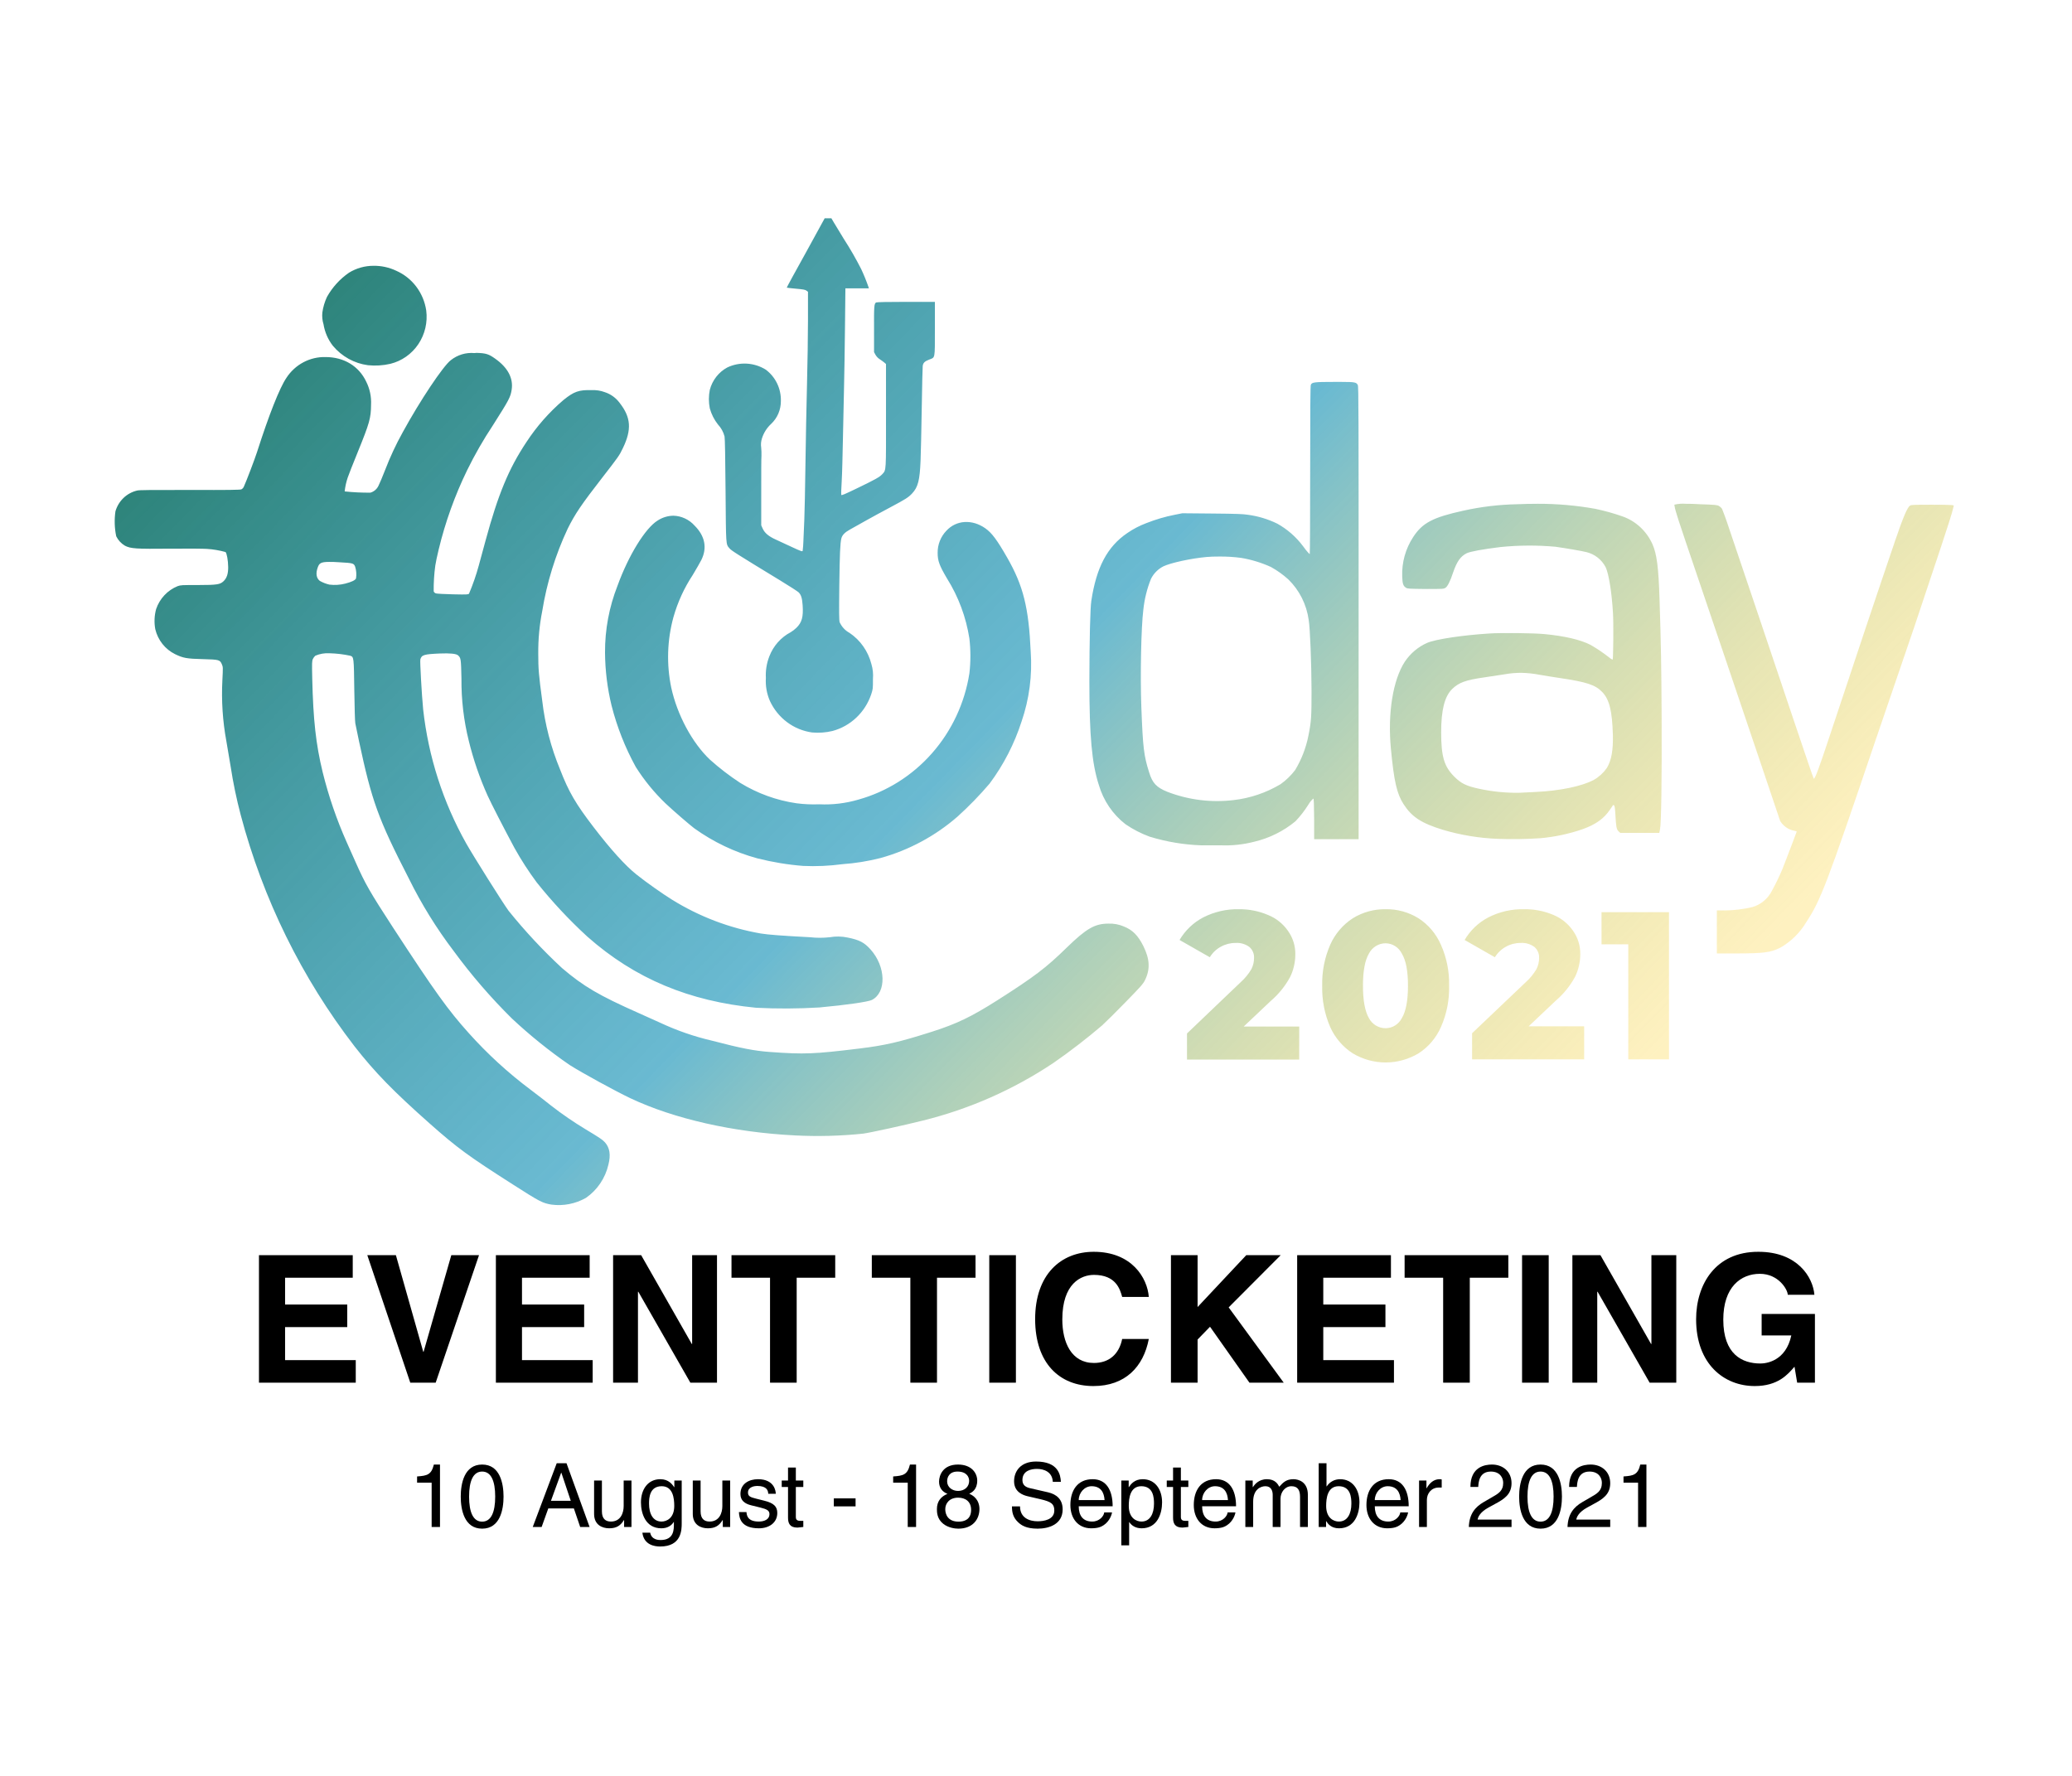 <svg width="560" height="480" viewBox="0 0 560 480" fill="none" xmlns="http://www.w3.org/2000/svg">
<path d="M224.697 59H223.792H222.888L217.728 68.41C214.895 73.491 212.599 77.718 212.638 77.748C212.678 77.779 213.792 77.911 215.134 78.033C217.122 78.206 217.639 78.307 217.967 78.561L218.375 78.866V86.498C218.375 90.684 218.245 98.58 218.106 104.047C217.967 109.514 217.768 119.188 217.689 125.549C217.609 131.911 217.46 138.658 217.38 140.528C217.301 142.397 217.182 144.979 217.132 146.269C217.109 147.149 217.043 148.028 216.933 148.901C216.854 149.124 216.456 148.982 214.219 147.946C212.778 147.275 210.809 146.381 209.835 145.913C207.757 144.989 206.674 144.094 206.107 142.814L205.739 141.981V132.998C205.739 128.059 205.739 123.659 205.799 123.232C205.82 122.486 205.797 121.74 205.729 120.997C205.597 120.152 205.669 119.287 205.938 118.477C206.41 116.985 207.257 115.647 208.394 114.595C209.24 113.806 209.914 112.843 210.371 111.77C210.828 110.696 211.059 109.536 211.048 108.366C211.086 106.718 210.731 105.085 210.014 103.609C209.297 102.132 208.239 100.856 206.932 99.891C205.382 98.935 203.625 98.384 201.817 98.284C200.009 98.185 198.205 98.541 196.563 99.322C195.411 99.943 194.397 100.8 193.585 101.841C192.772 102.881 192.179 104.082 191.841 105.368C191.508 107.024 191.508 108.732 191.841 110.388C192.279 111.966 193.023 113.438 194.028 114.717C194.893 115.628 195.512 116.751 195.828 117.979C195.937 118.517 196.027 123.761 196.096 132.602C196.216 147.682 196.166 147.031 197.15 148.2C197.667 148.82 198.929 149.622 210.909 156.919C213.404 158.433 215.641 159.886 215.879 160.13C216.545 160.841 216.794 161.674 216.933 163.635C217.142 166.745 216.724 168.249 215.253 169.682C214.776 170.145 214.249 170.55 213.682 170.891C211.06 172.271 209.018 174.579 207.936 177.384C207.204 179.241 206.882 181.239 206.992 183.237C206.857 185.389 207.239 187.542 208.105 189.507C209.162 191.768 210.752 193.725 212.732 195.202C214.712 196.68 217.02 197.631 219.448 197.972C221.32 198.148 223.207 198.011 225.035 197.566C227.425 196.918 229.623 195.682 231.438 193.966C233.252 192.249 234.628 190.104 235.444 187.719C235.921 186.276 235.941 186.144 235.931 183.552C236.048 182.183 235.907 180.803 235.513 179.488C234.632 176.03 232.528 173.028 229.608 171.064C228.429 170.43 227.489 169.415 226.934 168.178C226.775 167.568 226.755 165.708 226.835 158.494C226.944 149.846 227.073 146.736 227.401 145.497C227.63 144.623 228.336 143.891 229.678 143.149L233.863 140.802C235.523 139.867 238.565 138.211 240.623 137.123C244.788 134.908 245.494 134.461 246.518 133.374C248.119 131.667 248.596 129.797 248.805 124.421C248.884 122.389 249.033 115.967 249.123 110.195C249.212 104.423 249.332 99.322 249.381 98.946C249.481 98.082 249.908 97.655 251.141 97.188C252.781 96.558 252.672 97.188 252.672 88.814V81.59H244.878C240.017 81.59 236.975 81.65 236.796 81.752C236.249 82.047 236.199 82.768 236.229 89.079V95.176L236.617 95.887C236.899 96.38 237.295 96.795 237.77 97.096C238.187 97.381 238.764 97.777 239.003 97.991L239.46 98.387V112.136C239.46 127.561 239.549 126.982 238.466 128.151C237.68 128.984 236.607 129.583 231.586 132.002C228.167 133.658 227.421 133.963 227.371 133.75C227.322 133.536 227.371 131.921 227.491 130.01C227.61 128.1 227.729 122.897 227.819 118.497C227.908 114.097 228.037 107.837 228.117 104.636C228.196 101.435 228.316 94.109 228.375 88.378L228.485 77.931H234.827L234.728 77.586C234.149 75.922 233.486 74.291 232.74 72.698C231.317 69.907 229.755 67.194 228.057 64.569C226.904 62.699 225.681 60.687 225.343 60.097L224.697 59ZM100.929 71.844C98.604 71.838 96.321 72.481 94.328 73.704C91.872 75.394 89.831 77.641 88.363 80.269C87.75 81.583 87.334 82.984 87.13 84.425C87.009 85.512 87.114 86.613 87.438 87.656C87.783 89.769 88.645 91.757 89.944 93.438C92.36 96.343 95.748 98.223 99.448 98.712C101.472 98.92 103.516 98.793 105.502 98.336C108.579 97.582 111.274 95.689 113.064 93.021C114.855 90.354 115.614 87.103 115.194 83.896C114.844 81.556 113.918 79.346 112.503 77.472C111.087 75.598 109.229 74.124 107.102 73.186C105.17 72.269 103.059 71.81 100.929 71.844V71.844ZM128.217 95.43C125.932 95.225 123.656 95.911 121.845 97.35C119.757 98.936 113.504 108.305 108.842 116.841C107.014 120.13 105.419 123.55 104.07 127.074C103.374 128.852 102.589 130.732 102.32 131.24C102.11 131.704 101.804 132.116 101.423 132.448C101.042 132.779 100.595 133.022 100.114 133.16C97.79 133.18 95.466 133.068 93.155 132.825C93.292 131.548 93.569 130.29 93.98 129.075C94.179 128.456 95.382 125.397 96.654 122.277C99.885 114.331 100.253 113.01 100.283 109.433C100.403 107.261 99.954 105.097 98.98 103.163C96.992 98.946 92.956 96.507 87.985 96.507C85.904 96.454 83.843 96.94 81.995 97.921C80.147 98.902 78.572 100.345 77.418 102.116C75.559 104.85 72.686 112.136 69.465 122.196C68.828 124.167 66.572 130.102 65.886 131.585C65.746 131.876 65.52 132.115 65.24 132.266C64.921 132.419 61.77 132.459 51.322 132.429C40.556 132.429 37.673 132.429 37.056 132.591C35.681 132.912 34.415 133.6 33.386 134.586C32.357 135.571 31.603 136.819 31.201 138.201C30.875 140.444 30.946 142.73 31.41 144.948C31.934 146.016 32.753 146.903 33.766 147.499C35.327 148.301 36.748 148.393 46.033 148.301C50.885 148.251 55.169 148.301 55.974 148.362C57.655 148.474 59.32 148.757 60.945 149.206C61.293 149.47 61.651 151.472 61.671 153.271C61.691 155.069 61.303 156.268 60.398 157.112C59.494 157.955 58.748 158.128 53.519 158.128C49.075 158.128 48.876 158.128 48.002 158.433C46.656 158.978 45.441 159.812 44.439 160.88C43.437 161.948 42.672 163.224 42.196 164.621C41.711 166.391 41.633 168.252 41.967 170.058C42.315 171.515 42.973 172.877 43.896 174.043C44.819 175.21 45.984 176.153 47.306 176.805C49.493 177.872 50.447 178.045 54.841 178.157C59.235 178.268 59.434 178.329 59.971 179.559C60.279 180.28 60.279 180.382 60.1 183.918C59.821 189.403 60.182 194.902 61.174 200.299C61.353 201.244 61.87 204.313 62.327 207.118C63 211.541 63.909 215.924 65.051 220.247C71.077 243.013 81.547 264.299 95.829 282.823C101.396 289.936 106.367 295.017 116.248 303.776C123.674 310.341 126.537 312.444 138.755 320.238C145.933 324.831 146.589 325.167 149.054 325.593C152.266 326.019 155.527 325.381 158.359 323.774C161.424 321.659 163.596 318.441 164.443 314.761C165.099 312.139 164.801 310.239 163.509 308.776C162.873 308.064 162.177 307.587 158.329 305.27C155.072 303.312 151.932 301.157 148.925 298.817C147.702 297.801 145.197 295.921 143.378 294.519C137.323 289.988 131.722 284.855 126.657 279.195C121.08 272.986 117.511 268.017 106.247 250.742C99.964 241.088 98.692 238.863 96.127 233.071C95.511 231.678 94.427 229.23 93.701 227.634C90.987 221.542 88.815 215.213 87.21 208.723C85.371 201.142 84.645 194.588 84.386 183.268C84.297 179.081 84.317 178.644 84.565 178.106C84.728 177.766 84.958 177.465 85.241 177.222C86.45 176.713 87.755 176.491 89.059 176.571C90.937 176.616 92.807 176.837 94.646 177.232C95.64 177.557 95.64 177.588 95.759 186.662C95.819 191.255 95.938 195.086 96.028 195.493C96.117 195.899 96.575 198.043 97.022 200.299C100.491 216.558 102.191 221.283 110.512 237.481C113.914 244.373 117.959 250.914 122.591 257.012C127.365 263.528 132.641 269.645 138.367 275.303C143.246 279.87 148.45 284.062 153.935 287.842C157.286 289.976 166.402 294.956 170.408 296.856C182.228 302.425 198.244 306.052 214.796 306.886C220.965 307.207 227.15 307.047 233.296 306.408C235.285 306.134 244.381 304.142 249.481 302.861C262.003 299.765 273.915 294.503 284.702 287.304C289.261 284.145 293.661 280.754 297.885 277.142C298.73 276.38 301.553 273.586 304.138 270.933C308.273 266.706 308.919 265.974 309.416 264.999C310.908 262.032 310.778 259.237 308.999 255.681C307.567 252.835 306.096 251.352 303.77 250.427C302.447 249.856 301.019 249.589 299.585 249.644C295.896 249.644 293.62 250.965 288.331 256.107C282.645 261.656 279.632 263.932 269.602 270.334C262.494 274.846 258.587 276.725 251.797 278.89C243.069 281.664 239.211 282.558 232.292 283.402C219.876 284.916 217.38 285.007 208.095 284.337C203.791 284.022 200.232 283.32 192.448 281.288C187.621 280.166 182.921 278.538 178.421 276.431C177.148 275.841 174.573 274.683 172.704 273.86C161.849 269.043 157.743 266.635 151.907 261.666C146.727 256.866 141.896 251.687 137.453 246.169C135.892 244.045 127.82 231.201 125.981 227.929C119.736 216.81 115.785 204.502 114.369 191.763C113.972 187.648 113.475 178.746 113.604 178.238C113.942 177.008 114.598 176.815 118.912 176.632C121.666 176.521 123.326 176.693 123.804 177.14C124.569 177.842 124.599 178.065 124.718 183.41C124.666 189.094 125.334 194.761 126.706 200.269C127.949 205.344 129.649 210.29 131.786 215.044C132.651 216.985 136.21 223.915 139.043 229.189C140.85 232.429 142.863 235.546 145.068 238.517C149.254 243.756 153.831 248.655 158.757 253.171C171.601 264.531 186.284 270.628 204.347 272.386C210.048 272.678 215.759 272.651 221.456 272.305C228.863 271.624 234.509 270.801 235.652 270.273C239.629 268.24 239.45 261.239 235.255 256.595C233.555 254.715 232.272 254.055 229.131 253.414C227.527 253.071 225.875 253.04 224.26 253.323C222.492 253.522 220.709 253.522 218.941 253.323C211.356 252.917 207.668 252.652 205.58 252.307C197.098 250.83 188.966 247.727 181.612 243.161C179.256 241.708 174.653 238.487 172.028 236.373C169.106 234.067 165.07 229.636 160.347 223.458C155.625 217.279 153.717 214.068 151.351 207.93C148.901 202.019 147.284 195.782 146.549 189.406C145.605 182.414 145.475 180.829 145.475 176.663C145.44 172.804 145.8 168.952 146.549 165.17C147.801 157.453 150.118 149.957 153.428 142.906C155.417 138.892 157.166 136.331 162.793 129.075C167.167 123.446 167.376 123.151 168.35 121.119C170.766 116.099 170.537 112.827 167.495 108.925C166.475 107.534 165.052 106.507 163.429 105.988C162.316 105.575 161.133 105.392 159.95 105.449C156.47 105.348 155.138 105.815 152.295 108.112C148.434 111.401 145.056 115.241 142.264 119.513C137.483 126.687 134.61 133.648 131.2 146.228C130.514 148.789 129.699 151.767 129.4 152.854C128.693 155.446 127.813 157.986 126.766 160.455C126.547 160.709 126.209 160.719 122.432 160.638C120.175 160.587 118.107 160.475 117.839 160.394C117.699 160.357 117.569 160.288 117.461 160.19C117.352 160.093 117.267 159.972 117.212 159.835C117.186 157.5 117.332 155.166 117.65 152.854C117.749 152.112 118.157 150.161 118.564 148.515C120.351 141.104 122.932 133.917 126.259 127.084C128.316 122.888 130.641 118.835 133.218 114.951C137.622 108.01 137.97 107.35 138.288 105.327C138.765 102.279 137.294 99.383 133.834 96.944C132.075 95.684 131.339 95.46 128.804 95.379L128.217 95.43ZM362.493 103.224H360.634C355.156 103.224 354.589 103.315 354.281 104.006C354.152 104.301 354.102 110.357 354.102 127.084C354.102 139.562 354.053 149.765 353.983 149.765C353.913 149.765 353.208 149.074 352.184 147.641C350.308 145.132 347.937 143.055 345.225 141.544C342.715 140.315 340.031 139.502 337.272 139.136C335.969 138.922 334.071 138.861 327.599 138.8L319.547 138.729L317.459 139.146C314.857 139.66 312.305 140.411 309.834 141.391C307.998 142.073 306.252 142.985 304.635 144.105C299.266 147.773 296.334 153.311 294.952 162.396C294.644 164.428 294.445 172.933 294.425 184.142C294.425 198.907 295.091 206.325 296.99 212.188C298.23 216.414 300.755 220.126 304.197 222.787C306.217 224.166 308.394 225.288 310.679 226.13C315.2 227.521 319.878 228.31 324.597 228.478C325.183 228.478 327.579 228.478 329.915 228.478C332.95 228.6 335.986 228.278 338.932 227.522C343.036 226.57 346.872 224.668 350.146 221.964C351.467 220.569 352.646 219.04 353.665 217.401C354.01 216.809 354.45 216.28 354.967 215.836C355.086 215.836 355.146 217.483 355.176 221.354V226.821H367.195V165.678C367.195 112.512 367.195 104.474 366.976 104.088C366.608 103.356 366.31 103.224 362.493 103.224ZM415.609 136.168C413.773 136.168 411.914 136.209 410.032 136.29C405.13 136.386 400.249 136.971 395.458 138.038C387.246 139.847 384.433 141.33 381.948 145.151C379.881 148.291 378.841 152.019 378.975 155.801C379.035 157.752 379.234 158.341 379.969 158.849C380.367 159.124 380.785 159.144 385.258 159.195C390.109 159.195 390.119 159.195 390.656 158.88C391.193 158.565 391.919 157.213 392.734 154.734C393.728 151.817 394.722 150.385 396.392 149.541C397.327 149.074 400.757 148.444 405.598 147.854C410.493 147.366 415.421 147.339 420.321 147.773C423.085 148.149 427.687 148.942 428.791 149.236C429.885 149.502 430.911 150.001 431.802 150.702C432.693 151.403 433.429 152.288 433.96 153.301C434.805 155.069 435.64 160.252 435.949 165.871C436.108 168.483 436.028 178.116 435.849 178.309C435.488 178.144 435.153 177.925 434.855 177.659C433.278 176.421 431.617 175.301 429.884 174.305C427.17 172.903 422.747 171.877 417.319 171.379C414.336 171.104 405.946 171.013 402.675 171.216C395.349 171.673 388.052 172.761 385.706 173.767C383.27 174.848 381.183 176.609 379.681 178.848C376.46 183.817 375.019 192.759 375.913 202.301C376.748 211.142 377.514 214.495 379.323 217.33C381.57 220.816 384.145 222.502 389.99 224.291C394.812 225.72 399.786 226.539 404.803 226.73C408.64 226.876 412.483 226.818 416.315 226.557C420.193 226.215 424.018 225.4 427.707 224.128C431.306 222.838 433.483 221.283 435.153 218.804C435.521 218.275 435.859 217.787 435.919 217.676C435.978 217.564 436.108 217.594 436.237 217.676C436.366 217.757 436.495 218.428 436.575 219.871C436.764 223.437 436.893 224.179 437.43 224.677L437.907 225.114H443.176H448.455L448.653 224.169C448.991 222.614 449.17 210.115 449.091 193.989C449.021 180.189 448.922 174.254 448.524 161.969C448.256 153.342 447.779 149.694 446.606 147.082C445.821 145.323 444.692 143.747 443.288 142.452C441.884 141.157 440.236 140.17 438.444 139.552C436.03 138.712 433.566 138.029 431.067 137.51C425.962 136.606 420.79 136.158 415.609 136.168V136.168ZM455.622 136.168C454.582 136.087 453.536 136.17 452.521 136.412C452.612 137.103 452.769 137.784 452.988 138.445C453.525 140.365 454.857 144.308 466.478 178.522C469.629 187.8 474.183 201.275 476.598 208.469C479.014 215.664 481.042 221.679 481.122 221.893C481.541 222.581 482.096 223.172 482.752 223.629C483.407 224.086 484.149 224.398 484.929 224.545C485.297 224.606 485.595 224.708 485.595 224.769C485.595 224.829 482.613 232.715 481.827 234.666C480.973 236.736 480.004 238.755 478.925 240.712C478.388 241.785 477.641 242.735 476.732 243.502C475.822 244.269 474.769 244.838 473.636 245.173C471.2 245.75 468.71 246.053 466.21 246.078H464.013V257.703H468.983C476.698 257.703 478.557 257.459 481.201 256.128C484.059 254.495 486.456 252.136 488.16 249.279C492.027 243.446 493.727 239.005 506.661 200.797C508.649 195.045 511.422 186.804 512.914 182.506C514.405 178.207 516.463 172.151 517.487 169.113C523.571 151.015 527.179 140.05 527.547 138.627C527.776 137.723 528.004 136.849 528.044 136.697C528.084 136.544 527.776 136.422 522.408 136.422C517.695 136.422 516.602 136.422 516.244 136.656C515.558 137.022 514.395 139.705 512.347 145.71C508.072 158.219 500.984 179.366 494.781 198.114C491.639 207.605 490.576 210.481 490.208 210.481C490.148 210.481 487.713 203.368 484.8 194.69C479.292 178.268 470.763 152.966 467.532 143.454C466.538 140.406 465.544 137.764 465.414 137.52C465.199 137.212 464.921 136.956 464.599 136.768C464.092 136.473 463.605 136.432 459.499 136.29C458.038 136.189 456.706 136.168 455.622 136.168V136.168ZM181.98 139.39C180.49 139.415 179.035 139.858 177.774 140.67C174.444 142.702 169.901 150.039 166.909 158.28C164.638 164.037 163.486 170.191 163.519 176.399C163.557 181.226 164.151 186.031 165.288 190.716C166.762 196.501 168.957 202.068 171.82 207.28C174.11 210.903 176.824 214.227 179.902 217.178C182.059 219.21 186.374 222.919 187.616 223.864C192.784 227.578 198.552 230.33 204.656 231.994C208.728 233.028 212.878 233.715 217.062 234.046C220.598 234.206 224.141 234.05 227.65 233.579C231.124 233.336 234.57 232.782 237.949 231.922C245.609 229.811 252.718 225.994 258.766 220.744C261.853 217.957 264.759 214.967 267.464 211.792C271.242 206.717 274.165 201.033 276.113 194.974C278.187 188.929 279.022 182.513 278.569 176.124C278.032 164.245 276.58 158.351 272.216 150.72C269.463 145.913 268.061 144.033 266.301 142.794C262.732 140.284 258.438 140.558 255.783 143.454C255.026 144.237 254.426 145.165 254.02 146.185C253.614 147.205 253.409 148.298 253.417 149.399C253.417 151.584 253.875 152.844 255.952 156.36C259.037 161.279 261.095 166.797 261.997 172.568C262.36 175.707 262.36 178.879 261.997 182.018C260.727 190.051 257.221 197.541 251.896 203.59C246.572 209.64 239.656 213.994 231.974 216.131C228.552 217.134 224.993 217.56 221.436 217.391C219.378 217.473 217.316 217.381 215.273 217.117C209.883 216.333 204.701 214.453 200.033 211.589C197.159 209.707 194.428 207.608 191.861 205.309C187.07 200.766 183.014 193.206 181.413 185.829C180.108 179.535 180.313 173.012 182.009 166.816C183.157 162.753 184.922 158.898 187.239 155.394C188.233 153.768 189.227 151.96 189.565 151.33C191.155 148.098 190.559 144.907 187.736 142.072C187.003 141.251 186.115 140.591 185.126 140.13C184.137 139.669 183.066 139.417 181.98 139.39V139.39ZM329.597 150.425C331.555 150.409 333.511 150.532 335.453 150.791C338.218 151.254 340.914 152.077 343.475 153.24C345.179 154.176 346.77 155.312 348.217 156.624C351.2 159.54 353.133 163.4 353.705 167.578C354.073 169.763 354.44 179.02 354.47 186.723C354.47 193.745 354.401 194.974 353.625 198.856C352.973 202.136 351.762 205.273 350.046 208.124C348.922 209.608 347.581 210.907 346.07 211.975C342.191 214.283 337.884 215.74 333.425 216.253C327.372 216.983 321.236 216.22 315.53 214.028C312.548 212.828 311.444 211.65 310.56 208.703C309.138 204.201 308.89 202.118 308.472 191.133C308.154 182.597 308.412 169.519 309.009 164.814C309.308 161.941 310.004 159.125 311.077 156.451C311.812 154.99 312.986 153.807 314.427 153.077C316.415 152.122 321.893 150.933 326.098 150.547C326.993 150.456 328.275 150.425 329.597 150.425V150.425ZM88.92 151.878C89.655 151.878 90.6 151.878 91.803 151.98C95.362 152.173 95.61 152.234 95.978 153.138C96.308 154.177 96.39 155.282 96.217 156.36C95.968 156.847 95.004 157.305 93.314 157.742C91.917 158.098 90.468 158.191 89.039 158.016C88.124 157.81 87.243 157.468 86.424 157C85.49 156.258 85.291 154.968 85.878 153.362C86.285 152.234 86.703 151.889 88.92 151.878V151.878ZM411.215 181.855C412.819 181.894 414.418 182.064 415.996 182.364C417.607 182.648 420.102 183.044 421.544 183.258C428.95 184.355 431.236 185.128 433.105 187.119C434.974 189.111 435.72 192.2 435.909 198.541C436.028 202.748 435.511 205.603 434.268 207.595C433.35 208.909 432.158 209.998 430.779 210.786C427.558 212.513 421.713 213.733 415.072 214.058L410.499 214.282C406.875 214.322 403.258 213.954 399.713 213.184C396.223 212.432 394.842 211.741 392.943 209.81C390.288 207.097 389.513 204.435 389.503 197.982C389.503 191.885 390.428 188.237 392.485 186.225C394.335 184.457 396.094 183.817 401.105 183.095C402.655 182.872 405.081 182.506 406.542 182.272C408.085 181.991 409.648 181.851 411.215 181.855V181.855ZM334.926 245.752C331.553 245.667 328.212 246.428 325.193 247.968C322.55 249.353 320.336 251.465 318.801 254.065L326.973 258.729C327.703 257.528 328.732 256.546 329.955 255.884C331.175 255.207 332.543 254.857 333.932 254.868C335.259 254.773 336.577 255.154 337.659 255.945C338.091 256.315 338.431 256.784 338.652 257.314C338.873 257.843 338.969 258.419 338.932 258.993C338.922 260.022 338.677 261.035 338.216 261.95C337.45 263.246 336.495 264.415 335.383 265.415L320.809 279.337V286.389H351.14V277.467H336.129L343.465 270.527C345.582 268.715 347.355 266.521 348.694 264.054C349.609 262.157 350.085 260.071 350.086 257.957C350.121 255.671 349.422 253.437 348.098 251.596C346.759 249.675 344.905 248.193 342.759 247.328C340.28 246.265 337.614 245.729 334.926 245.752V245.752ZM374.532 245.752C371.401 245.695 368.317 246.54 365.634 248.191C362.956 249.919 360.831 252.409 359.52 255.355C358.001 258.837 357.261 262.621 357.353 266.432C357.257 270.276 357.998 274.093 359.52 277.61C360.839 280.537 362.964 283.009 365.634 284.723C368.326 286.327 371.386 287.172 374.502 287.172C377.618 287.172 380.678 286.327 383.369 284.723C386.034 283.017 388.144 280.541 389.434 277.61C390.992 274.103 391.75 270.281 391.65 266.432C391.747 262.615 390.989 258.826 389.434 255.355C388.153 252.405 386.042 249.911 383.369 248.191C380.706 246.546 377.643 245.701 374.532 245.752V245.752ZM411.97 245.752C408.598 245.667 405.256 246.428 402.238 247.968C399.594 249.353 397.381 251.465 395.846 254.065L404.017 258.729C404.752 257.532 405.78 256.551 407 255.884C408.22 255.207 409.588 254.857 410.976 254.868C412.303 254.773 413.622 255.154 414.704 255.945C415.135 256.315 415.475 256.784 415.696 257.314C415.917 257.843 416.013 258.419 415.977 258.993C415.966 260.022 415.721 261.035 415.261 261.95C414.495 263.246 413.539 264.415 412.428 265.415L397.864 279.276V286.328H428.155V277.406H413.143L420.48 270.466C422.597 268.654 424.369 266.46 425.709 263.993C426.624 262.096 427.1 260.01 427.101 257.896C427.135 255.61 426.437 253.376 425.113 251.535C423.774 249.614 421.92 248.132 419.774 247.267C417.299 246.229 414.645 245.714 411.97 245.752V245.752ZM432.847 246.545V255.244H440.074V286.328H451.079V246.545H432.847ZM374.482 254.959C375.394 254.967 376.286 255.23 377.061 255.721C377.836 256.212 378.464 256.912 378.876 257.743C379.989 259.562 380.536 262.458 380.536 266.432C380.536 270.405 379.989 273.331 378.876 275.191C378.456 276.011 377.824 276.698 377.05 277.178C376.275 277.658 375.387 277.913 374.482 277.914C373.561 277.917 372.656 277.666 371.863 277.187C371.071 276.707 370.419 276.018 369.978 275.191C368.905 273.328 368.368 270.408 368.368 266.432C368.368 262.455 368.905 259.559 369.978 257.743C370.413 256.895 371.068 256.187 371.871 255.695C372.675 255.204 373.595 254.949 374.532 254.959H374.482Z" fill="url(#paint0_linear)"/>
<path d="M95.336 339.258H69.992V373.722H96.152V367.626H77.048V358.698H93.848V352.602H77.048V345.354H95.336V339.258Z" fill="black"/>
<path d="M114.487 365.37H114.391L106.999 339.258H99.271L110.887 373.722H117.751L129.463 339.258H121.975L114.487 365.37Z" fill="black"/>
<path d="M159.367 339.258H134.023V373.722H160.183V367.626H141.079V358.698H157.879V352.602H141.079V345.354H159.367V339.258Z" fill="black"/>
<path d="M187.063 363.258H186.967L173.287 339.258H165.703V373.722H172.423V349.146H172.519L186.583 373.722H193.783V339.258H187.063V363.258Z" fill="black"/>
<path d="M215.319 345.354H225.735V339.258H197.703V345.354H208.119V373.722H215.319V345.354Z" fill="black"/>
<path d="M253.241 345.354H263.657V339.258H235.625V345.354H246.041V373.722H253.241V345.354Z" fill="black"/>
<path d="M274.569 339.258H267.369V373.722H274.569V339.258Z" fill="black"/>
<path d="M310.488 350.538C310.104 345.45 305.928 338.346 295.608 338.346C286.728 338.346 279.768 344.49 279.768 356.538C279.768 368.442 286.344 374.634 295.512 374.634C304.152 374.634 309.048 369.402 310.488 361.914H303.288C302.424 366.138 299.64 368.394 295.656 368.394C289.56 368.394 287.112 362.826 287.112 356.634C287.112 346.89 292.2 344.586 295.656 344.586C301.608 344.586 302.712 348.474 303.288 350.538H310.488Z" fill="black"/>
<path d="M323.673 362.058L327.033 358.602L337.689 373.722H346.953L332.073 353.37L346.137 339.258H336.825L323.673 353.274V339.258H316.473V373.722H323.673V362.058Z" fill="black"/>
<path d="M375.929 339.258H350.585V373.722H376.745V367.626H357.641V358.698H374.441V352.602H357.641V345.354H375.929V339.258Z" fill="black"/>
<path d="M397.241 345.354H407.657V339.258H379.625V345.354H390.041V373.722H397.241V345.354Z" fill="black"/>
<path d="M418.569 339.258H411.369V373.722H418.569V339.258Z" fill="black"/>
<path d="M446.328 363.258H446.232L432.552 339.258H424.968V373.722H431.688V349.146H431.784L445.848 373.722H453.048V339.258H446.328V363.258Z" fill="black"/>
<path d="M476.121 360.954H484.137C482.649 367.914 477.369 368.538 475.785 368.538C470.889 368.538 465.753 366.09 465.753 356.682C465.753 347.85 470.505 344.298 475.641 344.298C480.729 344.298 483.177 348.618 483.177 349.962H490.377C489.993 345.21 485.817 338.346 475.257 338.346C463.641 338.298 458.409 347.178 458.409 356.586C458.409 368.682 465.945 374.634 474.249 374.634C480.537 374.634 483.177 371.514 485.001 369.402L485.721 373.722H490.521V355.146H476.121V360.954Z" fill="black"/>
<path d="M118.917 395.85H117.261C116.589 398.61 115.461 398.874 112.725 399.066V400.746H116.661V412.722H118.917V395.85Z" fill="black"/>
<path d="M133.837 404.514C133.837 408.738 132.733 411.282 130.309 411.282C127.885 411.282 126.781 408.738 126.781 404.514C126.781 400.29 127.885 397.746 130.309 397.746C132.733 397.746 133.837 400.29 133.837 404.514ZM136.093 404.514C136.093 401.01 135.157 395.85 130.309 395.85C125.461 395.85 124.525 401.01 124.525 404.514C124.525 408.018 125.461 413.178 130.309 413.178C135.157 413.178 136.093 408.018 136.093 404.514Z" fill="black"/>
<path d="M155.1 407.706L156.804 412.722H159.348L153.108 395.49H150.468L143.988 412.722H146.388L148.188 407.706H155.1ZM148.908 405.642L151.668 398.058H151.716L154.26 405.642H148.908Z" fill="black"/>
<path d="M170.67 412.722V400.17H168.558V407.082C168.558 408.906 167.766 411.258 165.102 411.258C163.734 411.258 162.678 410.562 162.678 408.498V400.17H160.566V409.194C160.566 412.194 162.798 413.082 164.646 413.082C166.662 413.082 167.742 412.314 168.63 410.85L168.678 410.898V412.722H170.67Z" fill="black"/>
<path d="M175.414 406.41C175.414 404.802 175.582 401.706 178.846 401.706C181.894 401.706 182.23 404.994 182.23 407.034C182.23 410.37 180.142 411.258 178.798 411.258C176.494 411.258 175.414 409.17 175.414 406.41ZM184.246 400.17H182.254V402.018C181.726 401.25 180.742 399.81 178.462 399.81C175.126 399.81 173.23 402.546 173.23 406.074C173.23 409.074 174.478 413.082 178.75 413.082C180.43 413.082 181.534 412.314 182.134 411.306V411.834C182.134 413.322 182.206 416.25 178.558 416.25C178.054 416.25 176.11 416.25 175.726 414.258H173.614C174.022 417.594 176.926 418.002 178.414 418.002C184.222 418.002 184.246 413.49 184.246 411.69V400.17Z" fill="black"/>
<path d="M197.342 412.722V400.17H195.23V407.082C195.23 408.906 194.438 411.258 191.774 411.258C190.406 411.258 189.35 410.562 189.35 408.498V400.17H187.238V409.194C187.238 412.194 189.47 413.082 191.318 413.082C193.334 413.082 194.414 412.314 195.302 410.85L195.35 410.898V412.722H197.342Z" fill="black"/>
<path d="M209.669 403.746C209.669 403.122 209.357 399.81 204.869 399.81C202.397 399.81 200.117 401.058 200.117 403.818C200.117 405.546 201.269 406.434 203.021 406.866L205.469 407.466C207.269 407.922 207.965 408.258 207.965 409.266C207.965 410.658 206.597 411.258 205.085 411.258C202.109 411.258 201.821 409.674 201.749 408.69H199.709C199.781 410.202 200.141 413.082 205.109 413.082C207.941 413.082 210.077 411.522 210.077 408.93C210.077 407.226 209.165 406.266 206.549 405.618L204.437 405.09C202.805 404.682 202.157 404.442 202.157 403.41C202.157 401.85 204.005 401.634 204.653 401.634C207.317 401.634 207.605 402.954 207.629 403.746H209.669Z" fill="black"/>
<path d="M217.109 401.922V400.17H215.093V396.666H212.981V400.17H211.277V401.922H212.981V410.202C212.981 411.714 213.437 412.89 215.525 412.89C215.741 412.89 216.341 412.794 217.109 412.722V411.066H216.365C215.933 411.066 215.093 411.066 215.093 410.082V401.922H217.109Z" fill="black"/>
<path d="M231.237 404.994H225.357V407.154H231.237V404.994Z" fill="black"/>
<path d="M247.589 395.85H245.933C245.261 398.61 244.133 398.874 241.397 399.066V400.746H245.333V412.722H247.589V395.85Z" fill="black"/>
<path d="M264.117 400.194C264.117 398.226 262.653 395.85 258.909 395.85C254.877 395.85 253.797 398.73 253.797 400.482C253.797 402.066 254.637 403.218 256.077 403.77C254.301 404.49 253.221 405.81 253.221 407.874C253.221 408.69 253.221 410.514 254.949 411.882C256.293 412.938 258.069 413.178 259.005 413.178C262.989 413.178 264.717 410.562 264.717 407.85C264.717 406.578 264.237 404.706 261.957 403.746C262.701 403.362 264.117 402.618 264.117 400.194ZM258.957 404.802C260.877 404.802 262.461 405.81 262.461 408.09C262.461 410.73 260.613 411.282 259.077 411.282C256.149 411.282 255.477 409.266 255.477 407.922C255.477 406.362 256.581 404.802 258.957 404.802ZM258.933 402.978C257.397 402.978 255.981 401.994 255.981 400.386C255.981 399.306 256.533 397.746 258.789 397.746C261.261 397.746 261.933 399.234 261.933 400.266C261.933 401.802 260.757 402.978 258.933 402.978Z" fill="black"/>
<path d="M286.724 400.53C286.628 398.634 286.028 395.034 280.004 395.034C275.828 395.034 274.076 397.674 274.076 400.362C274.076 403.362 276.62 404.154 277.748 404.418L281.276 405.234C284.108 405.906 284.948 406.482 284.948 408.282C284.948 410.754 282.116 411.186 280.436 411.186C278.228 411.186 275.684 410.274 275.684 407.154H273.5C273.5 408.762 273.788 410.202 275.252 411.522C276.02 412.218 277.268 413.178 280.46 413.178C283.412 413.178 287.204 412.05 287.204 407.97C287.204 405.234 285.524 403.89 283.292 403.362L278.372 402.234C277.364 401.994 276.332 401.514 276.332 400.05C276.332 397.434 278.804 397.026 280.268 397.026C282.212 397.026 284.42 397.866 284.54 400.53H286.724Z" fill="black"/>
<path d="M298.436 408.786C298.364 409.722 297.188 411.258 295.196 411.258C292.772 411.258 291.548 409.746 291.548 407.13H300.716C300.716 402.69 298.94 399.81 295.316 399.81C291.164 399.81 289.292 402.906 289.292 406.794C289.292 410.418 291.38 413.082 294.908 413.082C296.924 413.082 297.74 412.602 298.316 412.218C299.9 411.162 300.476 409.386 300.548 408.786H298.436ZM291.548 405.45C291.548 403.506 293.084 401.706 295.028 401.706C297.596 401.706 298.412 403.506 298.532 405.45H291.548Z" fill="black"/>
<path d="M305.076 407.034C305.076 404.994 305.412 401.706 308.46 401.706C311.724 401.706 311.892 404.802 311.892 406.41C311.892 409.17 310.812 411.258 308.508 411.258C307.164 411.258 305.076 410.37 305.076 407.034ZM303.06 417.69H305.172V411.402H305.22C305.772 412.29 306.876 413.082 308.556 413.082C312.828 413.082 314.076 409.074 314.076 406.074C314.076 402.546 312.18 399.81 308.844 399.81C306.564 399.81 305.604 401.226 305.1 401.946H305.052V400.17H303.06V417.69Z" fill="black"/>
<path d="M321.172 401.922V400.17H319.156V396.666H317.044V400.17H315.34V401.922H317.044V410.202C317.044 411.714 317.5 412.89 319.588 412.89C319.804 412.89 320.404 412.794 321.172 412.722V411.066H320.428C319.996 411.066 319.156 411.066 319.156 410.082V401.922H321.172Z" fill="black"/>
<path d="M331.788 408.786C331.716 409.722 330.54 411.258 328.548 411.258C326.124 411.258 324.9 409.746 324.9 407.13H334.068C334.068 402.69 332.292 399.81 328.668 399.81C324.516 399.81 322.644 402.906 322.644 406.794C322.644 410.418 324.732 413.082 328.26 413.082C330.276 413.082 331.092 412.602 331.668 412.218C333.252 411.162 333.828 409.386 333.9 408.786H331.788ZM324.9 405.45C324.9 403.506 326.436 401.706 328.38 401.706C330.948 401.706 331.764 403.506 331.884 405.45H324.9Z" fill="black"/>
<path d="M336.58 412.722H338.692V405.882C338.692 402.474 340.804 401.706 342.004 401.706C343.564 401.706 343.972 402.978 343.972 404.034V412.722H346.084V405.066C346.084 403.386 347.26 401.706 349.036 401.706C350.836 401.706 351.364 402.882 351.364 404.61V412.722H353.476V404.034C353.476 400.506 350.932 399.81 349.588 399.81C347.644 399.81 346.804 400.674 345.748 401.85C345.388 401.178 344.668 399.81 342.412 399.81C340.156 399.81 339.076 401.274 338.62 401.946H338.572V400.17H336.58V412.722Z" fill="black"/>
<path d="M358.396 412.722V411.162H358.444C358.876 411.858 359.764 413.082 361.9 413.082C366.172 413.082 367.42 409.074 367.42 406.074C367.42 402.546 365.524 399.81 362.188 399.81C360.724 399.834 359.476 400.434 358.564 401.754H358.516V395.49H356.404V412.722H358.396ZM365.236 406.41C365.236 409.17 364.156 411.258 361.852 411.258C360.508 411.258 358.42 410.37 358.42 407.034C358.42 404.994 358.756 401.706 361.804 401.706C365.068 401.706 365.236 404.802 365.236 406.41Z" fill="black"/>
<path d="M378.452 408.786C378.38 409.722 377.204 411.258 375.212 411.258C372.788 411.258 371.564 409.746 371.564 407.13H380.732C380.732 402.69 378.956 399.81 375.332 399.81C371.18 399.81 369.308 402.906 369.308 406.794C369.308 410.418 371.396 413.082 374.924 413.082C376.94 413.082 377.756 412.602 378.332 412.218C379.916 411.162 380.492 409.386 380.564 408.786H378.452ZM371.564 405.45C371.564 403.506 373.1 401.706 375.044 401.706C377.612 401.706 378.428 403.506 378.548 405.45H371.564Z" fill="black"/>
<path d="M385.644 405.426C385.644 403.602 386.892 402.066 388.86 402.066H389.652V399.882C389.484 399.834 389.364 399.81 389.1 399.81C387.516 399.81 386.412 400.794 385.572 402.258H385.524V400.17H383.532V412.722H385.644V405.426Z" fill="black"/>
<path d="M399.524 401.898C399.596 400.722 399.74 397.746 402.932 397.746C405.404 397.746 406.268 399.45 406.268 400.794C406.268 403.002 404.972 403.698 403.172 404.73L400.94 406.026C398.684 407.346 397.1 409.218 396.98 412.722H408.524V410.73H399.356C399.452 410.082 399.956 408.762 402.26 407.49L404.012 406.53C406.532 405.186 408.524 403.914 408.524 400.89C408.524 397.746 406.172 395.85 403.244 395.85C401.42 395.85 397.412 396.402 397.412 401.898H399.524Z" fill="black"/>
<path d="M419.891 404.514C419.891 408.738 418.787 411.282 416.363 411.282C413.939 411.282 412.835 408.738 412.835 404.514C412.835 400.29 413.939 397.746 416.363 397.746C418.787 397.746 419.891 400.29 419.891 404.514ZM422.147 404.514C422.147 401.01 421.211 395.85 416.363 395.85C411.515 395.85 410.579 401.01 410.579 404.514C410.579 408.018 411.515 413.178 416.363 413.178C421.211 413.178 422.147 408.018 422.147 404.514Z" fill="black"/>
<path d="M426.195 401.898C426.267 400.722 426.411 397.746 429.603 397.746C432.075 397.746 432.939 399.45 432.939 400.794C432.939 403.002 431.643 403.698 429.843 404.73L427.611 406.026C425.355 407.346 423.771 409.218 423.651 412.722H435.195V410.73H426.027C426.123 410.082 426.627 408.762 428.931 407.49L430.683 406.53C433.203 405.186 435.195 403.914 435.195 400.89C435.195 397.746 432.843 395.85 429.915 395.85C428.091 395.85 424.083 396.402 424.083 401.898H426.195Z" fill="black"/>
<path d="M444.979 395.85H443.323C442.651 398.61 441.523 398.874 438.787 399.066V400.746H442.723V412.722H444.979V395.85Z" fill="black"/>
<defs>
<linearGradient id="paint0_linear" x1="135.673" y1="30.049" x2="425.762" y2="313.843" gradientUnits="userSpaceOnUse">
<stop stop-color="#2E847B"/>
<stop offset="0.52" stop-color="#2A9CBE" stop-opacity="0.7"/>
<stop offset="0.99" stop-color="#FCC805" stop-opacity="0.25"/>
</linearGradient>
</defs>
</svg>
